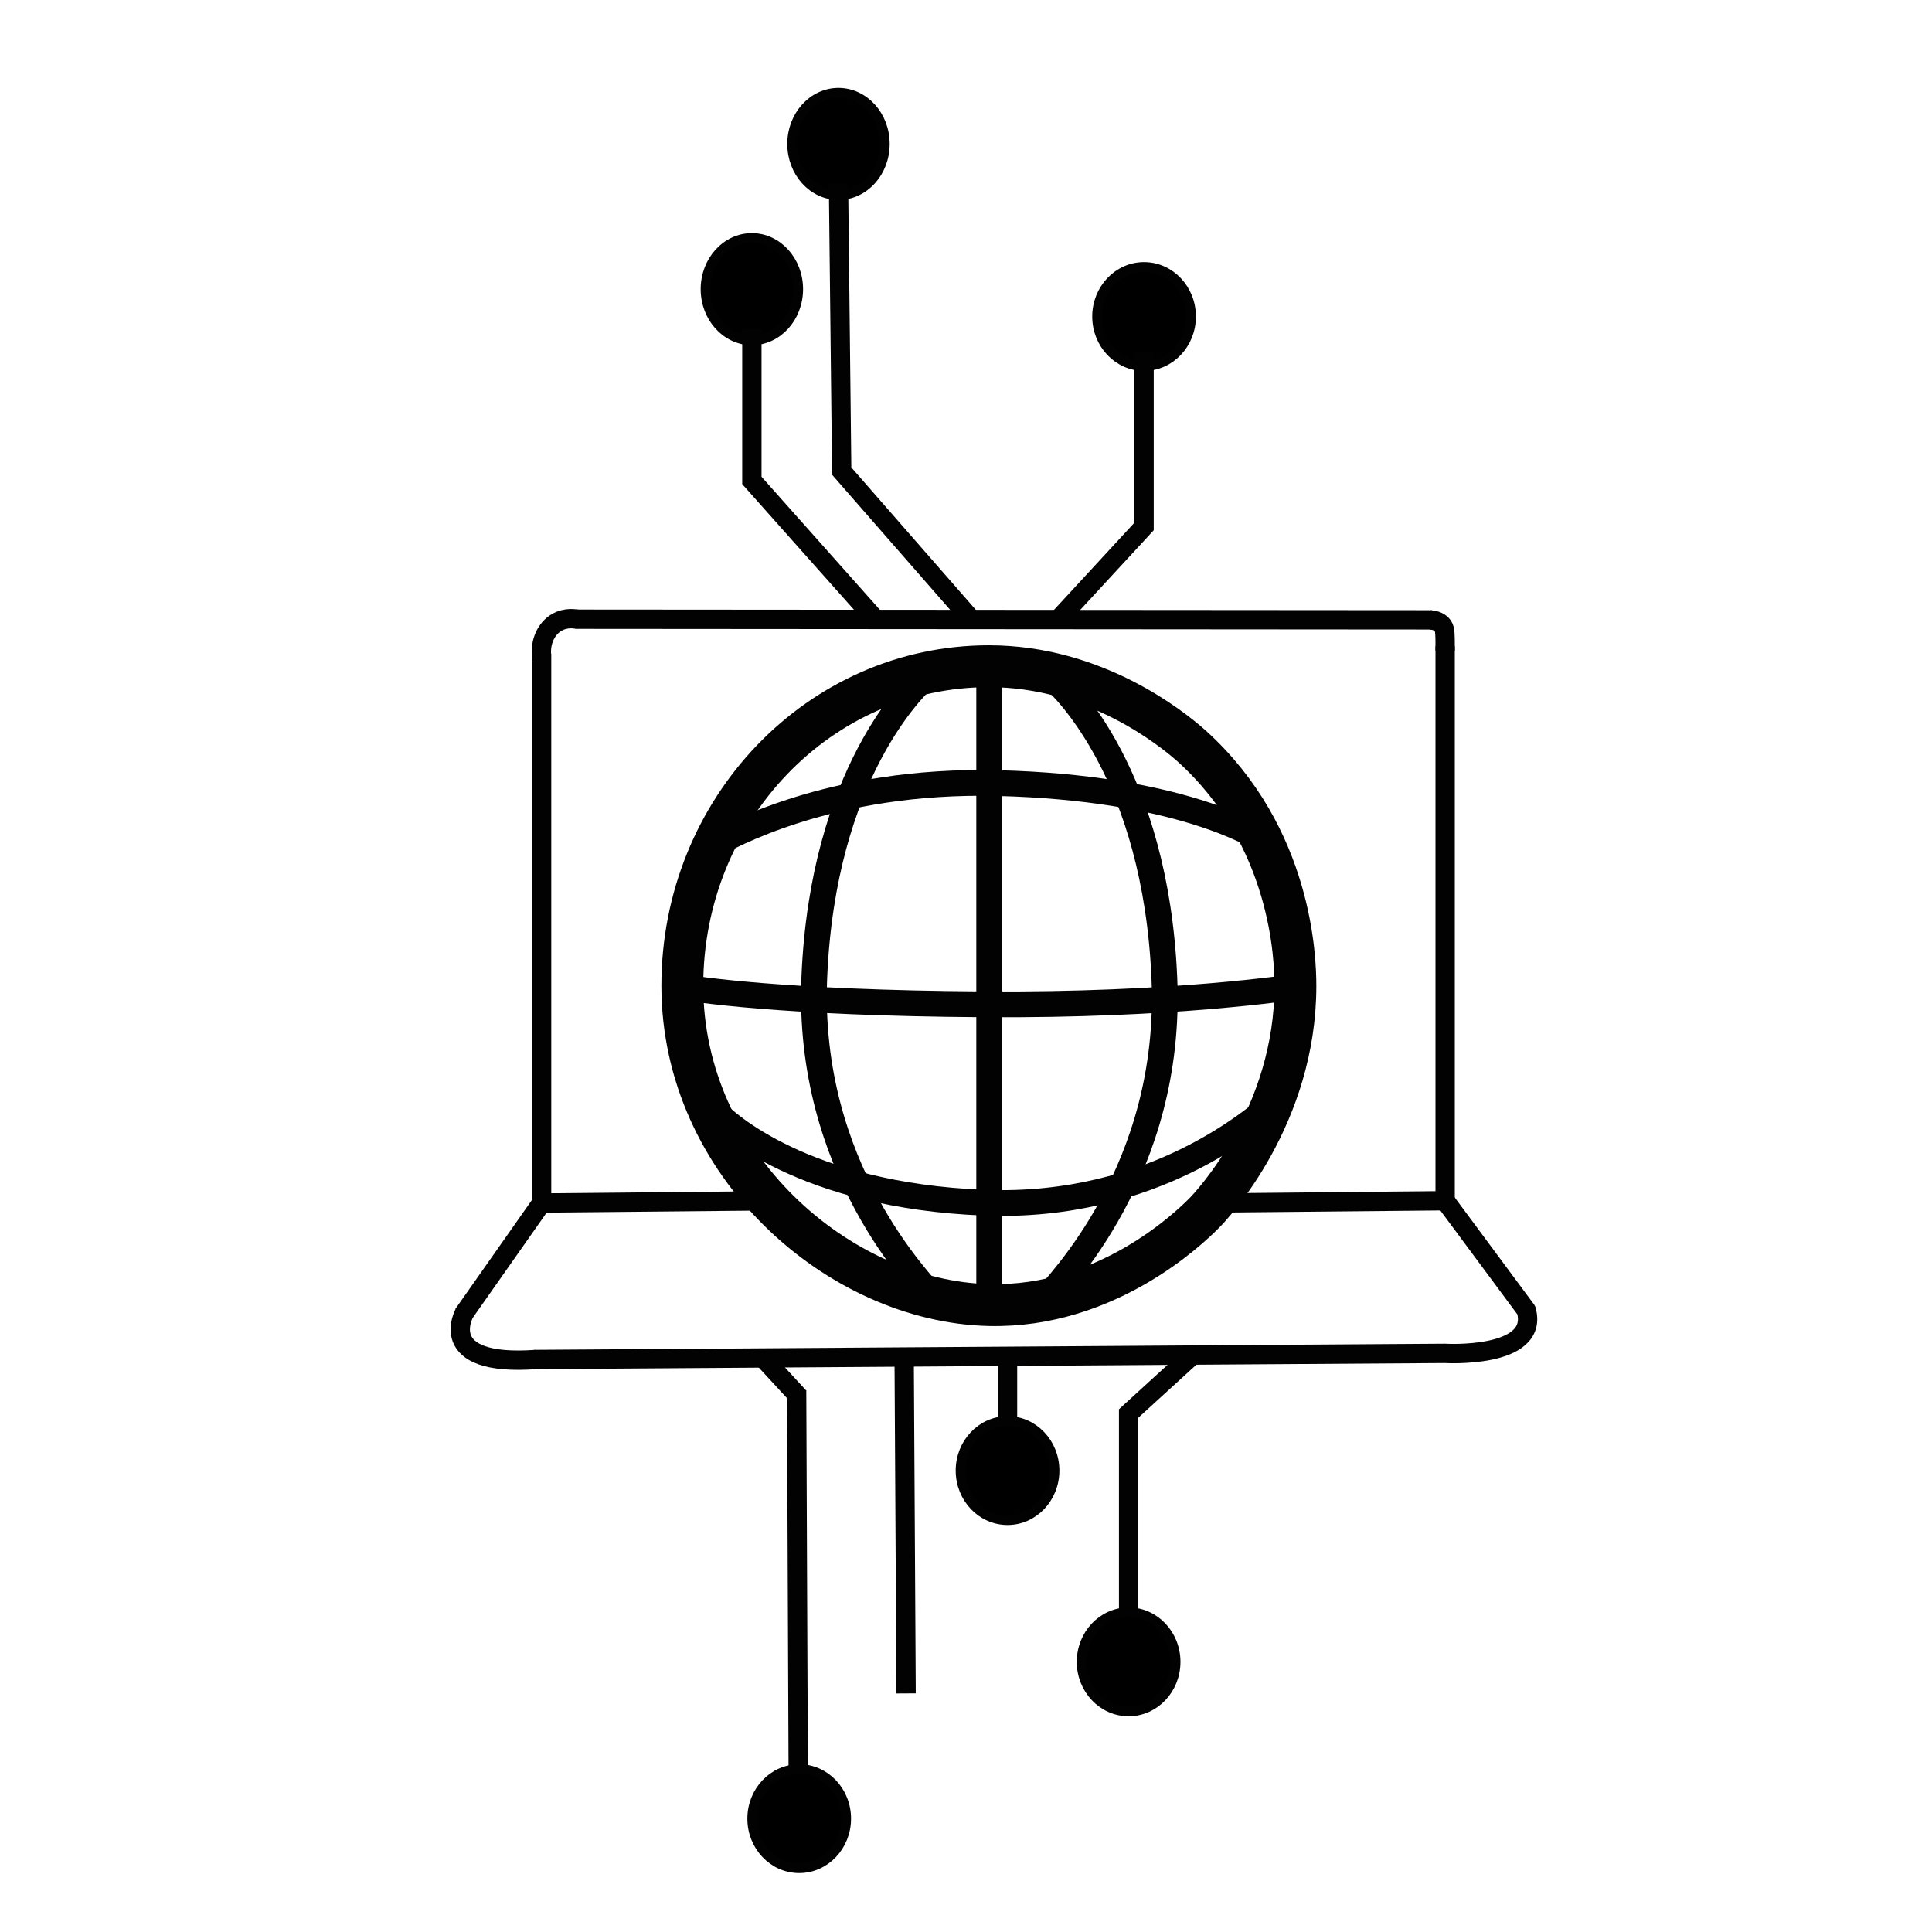 <?xml version="1.0" encoding="utf-8"?>
<!-- Generator: Adobe Illustrator 27.9.0, SVG Export Plug-In . SVG Version: 6.00 Build 0)  -->
<svg version="1.1" id="Camada_1" xmlns="http://www.w3.org/2000/svg" xmlns:xlink="http://www.w3.org/1999/xlink" x="0px" y="0px"
	 viewBox="0 0 600 600" enable-background="new 0 0 600 600" xml:space="preserve">
<path fill="none" stroke="#020203" stroke-width="6" stroke-linecap="round" stroke-linejoin="round" stroke-miterlimit="10" d="
	M448.8,372.9l25.2,34c4.2,15.2-25.6,13.4-25.2,13.4l-282.3,1.9"/>
<path fill="none" stroke="#020203" stroke-width="6" stroke-miterlimit="10" d="M144.3,407.6c0,0-9.6,16.9,22.2,14.6"/>
<polyline fill="none" stroke="#020203" stroke-width="6" stroke-miterlimit="10" points="168.2,203.1 168.2,373.6 143.9,408.2 "/>
<path fill="none" stroke="#020203" stroke-width="6" stroke-miterlimit="10" d="M99.2,348.5"/>
<path fill="none" stroke="#020203" stroke-width="6" stroke-miterlimit="10" d="M166.4,372.9"/>
<polyline fill="none" stroke="#020203" stroke-width="6" stroke-miterlimit="10" points="376,373.6 448.8,372.9 448.8,200.7 "/>
<line fill="none" stroke="#020203" stroke-width="6" stroke-miterlimit="10" x1="168.2" y1="373.6" x2="241.5" y2="372.9"/>
<line fill="none" x1="258.5" y1="427" x2="258.5" y2="427"/>
<line fill="none" x1="247.6" y1="433.1" x2="246.7" y2="432.4"/>
<line stroke="#020203" stroke-width="6" stroke-miterlimit="10" x1="236.4" y1="421.1" x2="248.2" y2="433.9"/>
<line stroke="#020203" stroke-width="6" stroke-miterlimit="10" x1="247.4" y1="431.8" x2="247.9" y2="551.7"/>
<ellipse stroke="#020203" stroke-width="3" stroke-miterlimit="10" cx="248.2" cy="564.8" rx="14.6" ry="15.4"/>
<ellipse stroke="#020203" stroke-width="3" stroke-miterlimit="10" cx="350.5" cy="516.1" rx="14.6" ry="15.4"/>
<ellipse stroke="#020203" stroke-width="3" stroke-miterlimit="10" cx="312.9" cy="456.7" rx="14.6" ry="15.4"/>
<ellipse stroke="#020203" stroke-width="3" stroke-miterlimit="10" cx="260.4" cy="44.7" rx="14.4" ry="15.9"/>
<ellipse stroke="#020203" stroke-width="3" stroke-miterlimit="10" cx="233.5" cy="89.8" rx="14.4" ry="15.9"/>
<line stroke="#020203" stroke-width="6" stroke-miterlimit="10" x1="312.9" y1="440.6" x2="312.9" y2="420"/>
<path fill="none" stroke="#020203" stroke-width="6" stroke-miterlimit="10" d="M177.5,192.4"/>
<path fill="none" stroke="#020203" stroke-width="6" stroke-miterlimit="10" d="M173.2,192.4"/>
<path fill="none" stroke="#020203" stroke-width="6" stroke-miterlimit="10" d="M169.2,193.6"/>
<path fill="none" stroke="#020203" stroke-width="6" stroke-miterlimit="10" d="M168.2,196.7"/>
<path fill="none" stroke="#020203" stroke-width="6" stroke-miterlimit="10" d="M168.4,198.3"/>
<path fill="none" stroke="#020203" stroke-width="6" stroke-linejoin="round" stroke-miterlimit="10" d="M444.2,192.5
	c2.7,0.2,3.6,1.5,3.9,1.9c0.7,1,0.7,2.8,0.7,6.3c0,0.6,0,1.1,0,1.4"/>
<ellipse stroke="#020203" stroke-width="3" stroke-miterlimit="10" cx="355.3" cy="98.3" rx="14.6" ry="15.4"/>
<path stroke="#020203" stroke-width="3" stroke-miterlimit="10" d="M355.3,109.5"/>
<polyline fill="none" stroke="#020203" stroke-width="6" stroke-miterlimit="10" points="355.3,109.5 355.3,163.5 327.9,193.2 "/>
<line stroke="#020203" stroke-width="6" stroke-miterlimit="10" x1="280.8" y1="422.2" x2="281.4" y2="525.9"/>
<line stroke="#020203" stroke-width="3" stroke-miterlimit="10" x1="350.5" y1="498.7" x2="350.5" y2="498.9"/>
<line stroke="#020203" stroke-width="6" stroke-miterlimit="10" x1="350.5" y1="437.6" x2="350.5" y2="500.7"/>
<path fill="none" stroke="#020203" stroke-width="4" stroke-miterlimit="10" d="M141.1,406.2"/>
<line fill="none" stroke="#020203" stroke-width="6" stroke-miterlimit="10" x1="179.1" y1="192.3" x2="444.7" y2="192.5"/>
<path fill="none" stroke="#020203" stroke-width="4" stroke-miterlimit="10" d="M444.4,192.5"/>
<path fill="none" stroke="#020203" stroke-width="13" stroke-miterlimit="10" d="M402.3,306.2c0,40.2-25.6,67.9-28.6,70.8
	c-4.4,4.4-30.1,29.2-66.6,28.3c-46.5-1.1-95.2-43.5-95.2-99.2c0-54.8,42.6-99.2,95.2-99.2c32.7,0,56.5,19,63,24.8
	C401.3,259.9,402.3,298,402.3,306.2z"/>
<polyline fill="none" stroke="#020203" stroke-width="6" stroke-miterlimit="10" points="233.5,102.1 233.5,149.2 272.2,192.7 "/>
<polyline fill="none" stroke="#020203" stroke-width="6" stroke-miterlimit="10" points="260.4,56.9 261.4,146.3 301.7,192.4 "/>
<line fill="none" stroke="#020203" stroke-width="8" stroke-miterlimit="10" x1="307.2" y1="212.8" x2="307.2" y2="411.1"/>
<path fill="none" stroke="#020203" stroke-width="8" stroke-miterlimit="10" d="M397.7,303.3"/>
<path fill="none" stroke="#020203" stroke-width="6" stroke-miterlimit="10" d="M474.6,414.5"/>
<line stroke="#020203" stroke-width="6" stroke-miterlimit="10" x1="349.6" y1="439.8" x2="370.4" y2="420.8"/>
<path fill="none" stroke="#020203" stroke-width="8" stroke-miterlimit="10" d="M406.2,311.2"/>
<path fill="none" stroke="#020203" stroke-width="8" stroke-miterlimit="10" d="M207.9,311.2"/>
<path fill="none" stroke="#020203" stroke-width="13" stroke-miterlimit="10" d="M354.3,307.6"/>
<path fill="none" stroke="#020203" stroke-width="13" stroke-miterlimit="10" d="M427.6,287.6"/>
<path fill="none" stroke="#020203" stroke-width="8" stroke-miterlimit="10" d="M287.7,209.9c-3.8,3.4-32.1,30.4-34.8,93.4
	c-2.6,59.6,33.4,95.1,37.1,99.9"/>
<path fill="none" stroke="#020203" stroke-width="8" stroke-miterlimit="10" d="M326.8,210.4c3.8,3.4,32.1,30.4,34.8,93.4
	c2.6,59.6-33.4,95.1-37.1,99.9"/>
<path fill="none" stroke="#020203" stroke-width="8" stroke-miterlimit="10" d="M211.9,306.5c3.4,0.6,30.4,5,93.4,5.4
	c59.6,0.4,95.1-5.2,99.9-5.8"/>
<path fill="none" stroke="#020203" stroke-width="8" stroke-miterlimit="10" d="M222.2,345.3c3,3.1,27.2,26,83.4,28.2
	c53.3,2.1,84.9-27,89.2-30.1"/>
<path fill="none" stroke="#020203" stroke-width="8" stroke-miterlimit="10" d="M392.7,261.2c-3-1.9-27-16.6-82.8-18
	c-52.8-1.3-84.2,17.2-88.5,19.2"/>
<path fill="none" stroke="#020203" stroke-width="6" stroke-miterlimit="10" d="M167.8,203.1"/>
<path fill="none" stroke="#020203" stroke-width="6" stroke-miterlimit="10" d="M168.2,203.8c-0.5-4.4,1.4-8.6,4.7-10.5
	c2.9-1.7,5.9-1.1,6.8-0.9"/>
</svg>
